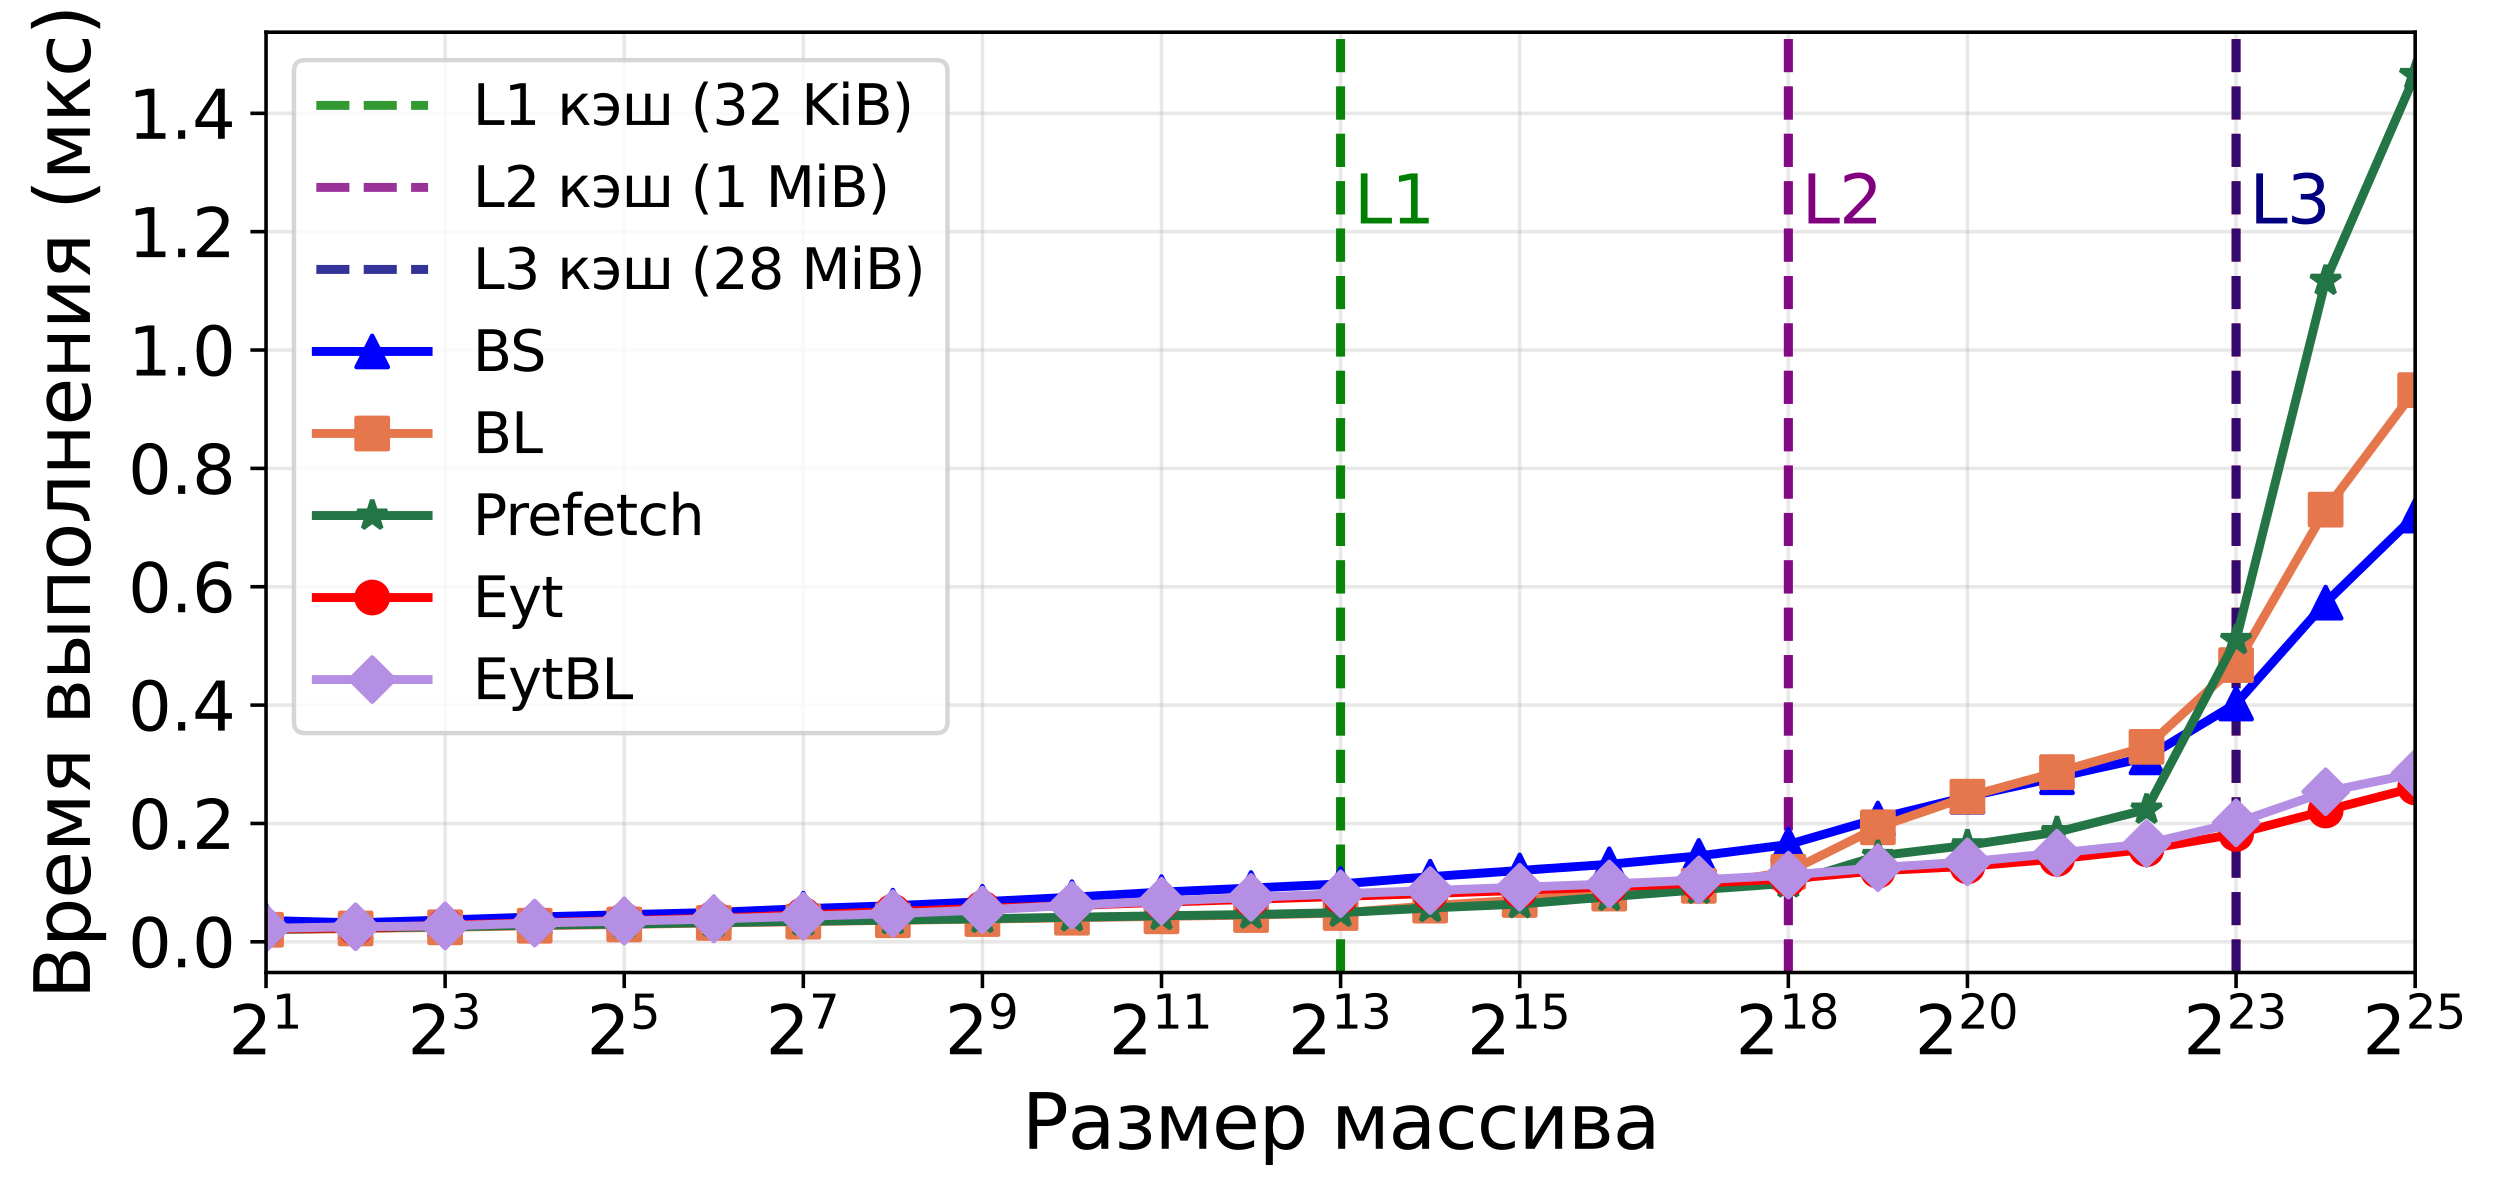<?xml version="1.0" encoding="utf-8" standalone="no"?>
<!DOCTYPE svg PUBLIC "-//W3C//DTD SVG 1.1//EN"
  "http://www.w3.org/Graphics/SVG/1.1/DTD/svg11.dtd">
<svg xmlns:xlink="http://www.w3.org/1999/xlink" width="559.213pt" height="267.706pt" viewBox="0 0 559.213 267.706" xmlns="http://www.w3.org/2000/svg" version="1.1">
 <defs>
  <style type="text/css">*{stroke-linejoin: round; stroke-linecap: butt}</style>
 </defs>
 <g id="figure_1">
  <g id="patch_1">
   <path d="M 0 267.706 
L 559.213 267.706 
L 559.213 0 
L 0 0 
z
" style="fill: #ffffff"/>
  </g>
  <g id="axes_1">
   <g id="patch_2">
    <path d="M 59.508 217.536 
L 540.238 217.536 
L 540.238 7.2 
L 59.508 7.2 
z
" style="fill: #ffffff"/>
   </g>
   <g id="matplotlib.axis_1">
    <g id="xtick_1">
     <g id="line2d_1">
      <path d="M 59.508 217.536 
L 59.508 7.2 
" clip-path="url(#p0c301dfc9b)" style="fill: none; stroke: #b0b0b0; stroke-opacity: 0.3; stroke-width: 0.8; stroke-linecap: square"/>
     </g>
     <g id="line2d_2">
      <defs>
       <path id="m29a2b2d42d" d="M 0 0 
L 0 3.5 
" style="stroke: #000000; stroke-width: 0.8"/>
      </defs>
      <g>
       <use xlink:href="#m29a2b2d42d" x="59.508" y="217.536" style="stroke: #000000; stroke-width: 0.8"/>
      </g>
     </g>
     <g id="text_1">
      <!-- $2^{1}$ -->
      <g transform="translate(51.108 235.934) scale(0.15 -0.15)">
       <defs>
        <path id="DejaVuSans-32" d="M 1228 531 
L 3431 531 
L 3431 0 
L 469 0 
L 469 531 
Q 828 903 1448 1529 
Q 2069 2156 2228 2338 
Q 2531 2678 2651 2914 
Q 2772 3150 2772 3378 
Q 2772 3750 2511 3984 
Q 2250 4219 1831 4219 
Q 1534 4219 1204 4116 
Q 875 4013 500 3803 
L 500 4441 
Q 881 4594 1212 4672 
Q 1544 4750 1819 4750 
Q 2544 4750 2975 4387 
Q 3406 4025 3406 3419 
Q 3406 3131 3298 2873 
Q 3191 2616 2906 2266 
Q 2828 2175 2409 1742 
Q 1991 1309 1228 531 
z
" transform="scale(0.016)"/>
        <path id="DejaVuSans-31" d="M 794 531 
L 1825 531 
L 1825 4091 
L 703 3866 
L 703 4441 
L 1819 4666 
L 2450 4666 
L 2450 531 
L 3481 531 
L 3481 0 
L 794 0 
L 794 531 
z
" transform="scale(0.016)"/>
       </defs>
       <use xlink:href="#DejaVuSans-32" transform="translate(0 0.684)"/>
       <use xlink:href="#DejaVuSans-31" transform="translate(64.58 38.966) scale(0.7)"/>
      </g>
     </g>
    </g>
    <g id="xtick_2">
     <g id="line2d_3">
      <path d="M 99.568 217.536 
L 99.568 7.2 
" clip-path="url(#p0c301dfc9b)" style="fill: none; stroke: #b0b0b0; stroke-opacity: 0.3; stroke-width: 0.8; stroke-linecap: square"/>
     </g>
     <g id="line2d_4">
      <g>
       <use xlink:href="#m29a2b2d42d" x="99.568" y="217.536" style="stroke: #000000; stroke-width: 0.8"/>
      </g>
     </g>
     <g id="text_2">
      <!-- $2^{3}$ -->
      <g transform="translate(91.168 235.934) scale(0.15 -0.15)">
       <defs>
        <path id="DejaVuSans-33" d="M 2597 2516 
Q 3050 2419 3304 2112 
Q 3559 1806 3559 1356 
Q 3559 666 3084 287 
Q 2609 -91 1734 -91 
Q 1441 -91 1130 -33 
Q 819 25 488 141 
L 488 750 
Q 750 597 1062 519 
Q 1375 441 1716 441 
Q 2309 441 2620 675 
Q 2931 909 2931 1356 
Q 2931 1769 2642 2001 
Q 2353 2234 1838 2234 
L 1294 2234 
L 1294 2753 
L 1863 2753 
Q 2328 2753 2575 2939 
Q 2822 3125 2822 3475 
Q 2822 3834 2567 4026 
Q 2313 4219 1838 4219 
Q 1578 4219 1281 4162 
Q 984 4106 628 3988 
L 628 4550 
Q 988 4650 1302 4700 
Q 1616 4750 1894 4750 
Q 2613 4750 3031 4423 
Q 3450 4097 3450 3541 
Q 3450 3153 3228 2886 
Q 3006 2619 2597 2516 
z
" transform="scale(0.016)"/>
       </defs>
       <use xlink:href="#DejaVuSans-32" transform="translate(0 0.766)"/>
       <use xlink:href="#DejaVuSans-33" transform="translate(64.58 39.047) scale(0.7)"/>
      </g>
     </g>
    </g>
    <g id="xtick_3">
     <g id="line2d_5">
      <path d="M 139.629 217.536 
L 139.629 7.2 
" clip-path="url(#p0c301dfc9b)" style="fill: none; stroke: #b0b0b0; stroke-opacity: 0.3; stroke-width: 0.8; stroke-linecap: square"/>
     </g>
     <g id="line2d_6">
      <g>
       <use xlink:href="#m29a2b2d42d" x="139.629" y="217.536" style="stroke: #000000; stroke-width: 0.8"/>
      </g>
     </g>
     <g id="text_3">
      <!-- $2^{5}$ -->
      <g transform="translate(131.229 235.934) scale(0.15 -0.15)">
       <defs>
        <path id="DejaVuSans-35" d="M 691 4666 
L 3169 4666 
L 3169 4134 
L 1269 4134 
L 1269 2991 
Q 1406 3038 1543 3061 
Q 1681 3084 1819 3084 
Q 2600 3084 3056 2656 
Q 3513 2228 3513 1497 
Q 3513 744 3044 326 
Q 2575 -91 1722 -91 
Q 1428 -91 1123 -41 
Q 819 9 494 109 
L 494 744 
Q 775 591 1075 516 
Q 1375 441 1709 441 
Q 2250 441 2565 725 
Q 2881 1009 2881 1497 
Q 2881 1984 2565 2268 
Q 2250 2553 1709 2553 
Q 1456 2553 1204 2497 
Q 953 2441 691 2322 
L 691 4666 
z
" transform="scale(0.016)"/>
       </defs>
       <use xlink:href="#DejaVuSans-32" transform="translate(0 0.684)"/>
       <use xlink:href="#DejaVuSans-35" transform="translate(64.58 38.966) scale(0.7)"/>
      </g>
     </g>
    </g>
    <g id="xtick_4">
     <g id="line2d_7">
      <path d="M 179.69 217.536 
L 179.69 7.2 
" clip-path="url(#p0c301dfc9b)" style="fill: none; stroke: #b0b0b0; stroke-opacity: 0.3; stroke-width: 0.8; stroke-linecap: square"/>
     </g>
     <g id="line2d_8">
      <g>
       <use xlink:href="#m29a2b2d42d" x="179.69" y="217.536" style="stroke: #000000; stroke-width: 0.8"/>
      </g>
     </g>
     <g id="text_4">
      <!-- $2^{7}$ -->
      <g transform="translate(171.29 235.934) scale(0.15 -0.15)">
       <defs>
        <path id="DejaVuSans-37" d="M 525 4666 
L 3525 4666 
L 3525 4397 
L 1831 0 
L 1172 0 
L 2766 4134 
L 525 4134 
L 525 4666 
z
" transform="scale(0.016)"/>
       </defs>
       <use xlink:href="#DejaVuSans-32" transform="translate(0 0.684)"/>
       <use xlink:href="#DejaVuSans-37" transform="translate(64.58 38.966) scale(0.7)"/>
      </g>
     </g>
    </g>
    <g id="xtick_5">
     <g id="line2d_9">
      <path d="M 219.751 217.536 
L 219.751 7.2 
" clip-path="url(#p0c301dfc9b)" style="fill: none; stroke: #b0b0b0; stroke-opacity: 0.3; stroke-width: 0.8; stroke-linecap: square"/>
     </g>
     <g id="line2d_10">
      <g>
       <use xlink:href="#m29a2b2d42d" x="219.751" y="217.536" style="stroke: #000000; stroke-width: 0.8"/>
      </g>
     </g>
     <g id="text_5">
      <!-- $2^{9}$ -->
      <g transform="translate(211.351 235.934) scale(0.15 -0.15)">
       <defs>
        <path id="DejaVuSans-39" d="M 703 97 
L 703 672 
Q 941 559 1184 500 
Q 1428 441 1663 441 
Q 2288 441 2617 861 
Q 2947 1281 2994 2138 
Q 2813 1869 2534 1725 
Q 2256 1581 1919 1581 
Q 1219 1581 811 2004 
Q 403 2428 403 3163 
Q 403 3881 828 4315 
Q 1253 4750 1959 4750 
Q 2769 4750 3195 4129 
Q 3622 3509 3622 2328 
Q 3622 1225 3098 567 
Q 2575 -91 1691 -91 
Q 1453 -91 1209 -44 
Q 966 3 703 97 
z
M 1959 2075 
Q 2384 2075 2632 2365 
Q 2881 2656 2881 3163 
Q 2881 3666 2632 3958 
Q 2384 4250 1959 4250 
Q 1534 4250 1286 3958 
Q 1038 3666 1038 3163 
Q 1038 2656 1286 2365 
Q 1534 2075 1959 2075 
z
" transform="scale(0.016)"/>
       </defs>
       <use xlink:href="#DejaVuSans-32" transform="translate(0 0.766)"/>
       <use xlink:href="#DejaVuSans-39" transform="translate(64.58 39.047) scale(0.7)"/>
      </g>
     </g>
    </g>
    <g id="xtick_6">
     <g id="line2d_11">
      <path d="M 259.812 217.536 
L 259.812 7.2 
" clip-path="url(#p0c301dfc9b)" style="fill: none; stroke: #b0b0b0; stroke-opacity: 0.3; stroke-width: 0.8; stroke-linecap: square"/>
     </g>
     <g id="line2d_12">
      <g>
       <use xlink:href="#m29a2b2d42d" x="259.812" y="217.536" style="stroke: #000000; stroke-width: 0.8"/>
      </g>
     </g>
     <g id="text_6">
      <!-- $2^{11}$ -->
      <g transform="translate(248.037 235.934) scale(0.15 -0.15)">
       <use xlink:href="#DejaVuSans-32" transform="translate(0 0.684)"/>
       <use xlink:href="#DejaVuSans-31" transform="translate(64.58 38.966) scale(0.7)"/>
       <use xlink:href="#DejaVuSans-31" transform="translate(109.116 38.966) scale(0.7)"/>
      </g>
     </g>
    </g>
    <g id="xtick_7">
     <g id="line2d_13">
      <path d="M 299.873 217.536 
L 299.873 7.2 
" clip-path="url(#p0c301dfc9b)" style="fill: none; stroke: #b0b0b0; stroke-opacity: 0.3; stroke-width: 0.8; stroke-linecap: square"/>
     </g>
     <g id="line2d_14">
      <g>
       <use xlink:href="#m29a2b2d42d" x="299.873" y="217.536" style="stroke: #000000; stroke-width: 0.8"/>
      </g>
     </g>
     <g id="text_7">
      <!-- $2^{13}$ -->
      <g transform="translate(288.098 235.934) scale(0.15 -0.15)">
       <use xlink:href="#DejaVuSans-32" transform="translate(0 0.766)"/>
       <use xlink:href="#DejaVuSans-31" transform="translate(64.58 39.047) scale(0.7)"/>
       <use xlink:href="#DejaVuSans-33" transform="translate(109.116 39.047) scale(0.7)"/>
      </g>
     </g>
    </g>
    <g id="xtick_8">
     <g id="line2d_15">
      <path d="M 339.934 217.536 
L 339.934 7.2 
" clip-path="url(#p0c301dfc9b)" style="fill: none; stroke: #b0b0b0; stroke-opacity: 0.3; stroke-width: 0.8; stroke-linecap: square"/>
     </g>
     <g id="line2d_16">
      <g>
       <use xlink:href="#m29a2b2d42d" x="339.934" y="217.536" style="stroke: #000000; stroke-width: 0.8"/>
      </g>
     </g>
     <g id="text_8">
      <!-- $2^{15}$ -->
      <g transform="translate(328.159 235.934) scale(0.15 -0.15)">
       <use xlink:href="#DejaVuSans-32" transform="translate(0 0.684)"/>
       <use xlink:href="#DejaVuSans-31" transform="translate(64.58 38.966) scale(0.7)"/>
       <use xlink:href="#DejaVuSans-35" transform="translate(109.116 38.966) scale(0.7)"/>
      </g>
     </g>
    </g>
    <g id="xtick_9">
     <g id="line2d_17">
      <path d="M 400.025 217.536 
L 400.025 7.2 
" clip-path="url(#p0c301dfc9b)" style="fill: none; stroke: #b0b0b0; stroke-opacity: 0.3; stroke-width: 0.8; stroke-linecap: square"/>
     </g>
     <g id="line2d_18">
      <g>
       <use xlink:href="#m29a2b2d42d" x="400.025" y="217.536" style="stroke: #000000; stroke-width: 0.8"/>
      </g>
     </g>
     <g id="text_9">
      <!-- $2^{18}$ -->
      <g transform="translate(388.25 235.934) scale(0.15 -0.15)">
       <defs>
        <path id="DejaVuSans-38" d="M 2034 2216 
Q 1584 2216 1326 1975 
Q 1069 1734 1069 1313 
Q 1069 891 1326 650 
Q 1584 409 2034 409 
Q 2484 409 2743 651 
Q 3003 894 3003 1313 
Q 3003 1734 2745 1975 
Q 2488 2216 2034 2216 
z
M 1403 2484 
Q 997 2584 770 2862 
Q 544 3141 544 3541 
Q 544 4100 942 4425 
Q 1341 4750 2034 4750 
Q 2731 4750 3128 4425 
Q 3525 4100 3525 3541 
Q 3525 3141 3298 2862 
Q 3072 2584 2669 2484 
Q 3125 2378 3379 2068 
Q 3634 1759 3634 1313 
Q 3634 634 3220 271 
Q 2806 -91 2034 -91 
Q 1263 -91 848 271 
Q 434 634 434 1313 
Q 434 1759 690 2068 
Q 947 2378 1403 2484 
z
M 1172 3481 
Q 1172 3119 1398 2916 
Q 1625 2713 2034 2713 
Q 2441 2713 2670 2916 
Q 2900 3119 2900 3481 
Q 2900 3844 2670 4047 
Q 2441 4250 2034 4250 
Q 1625 4250 1398 4047 
Q 1172 3844 1172 3481 
z
" transform="scale(0.016)"/>
       </defs>
       <use xlink:href="#DejaVuSans-32" transform="translate(0 0.766)"/>
       <use xlink:href="#DejaVuSans-31" transform="translate(64.58 39.047) scale(0.7)"/>
       <use xlink:href="#DejaVuSans-38" transform="translate(109.116 39.047) scale(0.7)"/>
      </g>
     </g>
    </g>
    <g id="xtick_10">
     <g id="line2d_19">
      <path d="M 440.086 217.536 
L 440.086 7.2 
" clip-path="url(#p0c301dfc9b)" style="fill: none; stroke: #b0b0b0; stroke-opacity: 0.3; stroke-width: 0.8; stroke-linecap: square"/>
     </g>
     <g id="line2d_20">
      <g>
       <use xlink:href="#m29a2b2d42d" x="440.086" y="217.536" style="stroke: #000000; stroke-width: 0.8"/>
      </g>
     </g>
     <g id="text_10">
      <!-- $2^{20}$ -->
      <g transform="translate(428.311 235.934) scale(0.15 -0.15)">
       <defs>
        <path id="DejaVuSans-30" d="M 2034 4250 
Q 1547 4250 1301 3770 
Q 1056 3291 1056 2328 
Q 1056 1369 1301 889 
Q 1547 409 2034 409 
Q 2525 409 2770 889 
Q 3016 1369 3016 2328 
Q 3016 3291 2770 3770 
Q 2525 4250 2034 4250 
z
M 2034 4750 
Q 2819 4750 3233 4129 
Q 3647 3509 3647 2328 
Q 3647 1150 3233 529 
Q 2819 -91 2034 -91 
Q 1250 -91 836 529 
Q 422 1150 422 2328 
Q 422 3509 836 4129 
Q 1250 4750 2034 4750 
z
" transform="scale(0.016)"/>
       </defs>
       <use xlink:href="#DejaVuSans-32" transform="translate(0 0.766)"/>
       <use xlink:href="#DejaVuSans-32" transform="translate(64.58 39.047) scale(0.7)"/>
       <use xlink:href="#DejaVuSans-30" transform="translate(109.116 39.047) scale(0.7)"/>
      </g>
     </g>
    </g>
    <g id="xtick_11">
     <g id="line2d_21">
      <path d="M 500.177 217.536 
L 500.177 7.2 
" clip-path="url(#p0c301dfc9b)" style="fill: none; stroke: #b0b0b0; stroke-opacity: 0.3; stroke-width: 0.8; stroke-linecap: square"/>
     </g>
     <g id="line2d_22">
      <g>
       <use xlink:href="#m29a2b2d42d" x="500.177" y="217.536" style="stroke: #000000; stroke-width: 0.8"/>
      </g>
     </g>
     <g id="text_11">
      <!-- $2^{23}$ -->
      <g transform="translate(488.402 235.934) scale(0.15 -0.15)">
       <use xlink:href="#DejaVuSans-32" transform="translate(0 0.766)"/>
       <use xlink:href="#DejaVuSans-32" transform="translate(64.58 39.047) scale(0.7)"/>
       <use xlink:href="#DejaVuSans-33" transform="translate(109.116 39.047) scale(0.7)"/>
      </g>
     </g>
    </g>
    <g id="xtick_12">
     <g id="line2d_23">
      <path d="M 540.238 217.536 
L 540.238 7.2 
" clip-path="url(#p0c301dfc9b)" style="fill: none; stroke: #b0b0b0; stroke-opacity: 0.3; stroke-width: 0.8; stroke-linecap: square"/>
     </g>
     <g id="line2d_24">
      <g>
       <use xlink:href="#m29a2b2d42d" x="540.238" y="217.536" style="stroke: #000000; stroke-width: 0.8"/>
      </g>
     </g>
     <g id="text_12">
      <!-- $2^{25}$ -->
      <g transform="translate(528.463 235.934) scale(0.15 -0.15)">
       <use xlink:href="#DejaVuSans-32" transform="translate(0 0.766)"/>
       <use xlink:href="#DejaVuSans-32" transform="translate(64.58 39.047) scale(0.7)"/>
       <use xlink:href="#DejaVuSans-35" transform="translate(109.116 39.047) scale(0.7)"/>
      </g>
     </g>
    </g>
    <g id="text_13">
     <!-- Размер массива -->
     <g transform="translate(228.568 256.971) scale(0.17 -0.17)">
      <defs>
       <path id="DejaVuSans-420" d="M 1259 4147 
L 1259 2394 
L 2053 2394 
Q 2494 2394 2734 2622 
Q 2975 2850 2975 3272 
Q 2975 3691 2734 3919 
Q 2494 4147 2053 4147 
L 1259 4147 
z
M 628 4666 
L 2053 4666 
Q 2838 4666 3239 4311 
Q 3641 3956 3641 3272 
Q 3641 2581 3239 2228 
Q 2838 1875 2053 1875 
L 1259 1875 
L 1259 0 
L 628 0 
L 628 4666 
z
" transform="scale(0.016)"/>
       <path id="DejaVuSans-430" d="M 2194 1759 
Q 1497 1759 1228 1600 
Q 959 1441 959 1056 
Q 959 750 1161 570 
Q 1363 391 1709 391 
Q 2188 391 2477 730 
Q 2766 1069 2766 1631 
L 2766 1759 
L 2194 1759 
z
M 3341 1997 
L 3341 0 
L 2766 0 
L 2766 531 
Q 2569 213 2275 61 
Q 1981 -91 1556 -91 
Q 1019 -91 701 211 
Q 384 513 384 1019 
Q 384 1609 779 1909 
Q 1175 2209 1959 2209 
L 2766 2209 
L 2766 2266 
Q 2766 2663 2505 2880 
Q 2244 3097 1772 3097 
Q 1472 3097 1187 3025 
Q 903 2953 641 2809 
L 641 3341 
Q 956 3463 1253 3523 
Q 1550 3584 1831 3584 
Q 2591 3584 2966 3190 
Q 3341 2797 3341 1997 
z
" transform="scale(0.016)"/>
       <path id="DejaVuSans-437" d="M 2206 1888 
Q 2594 1813 2809 1584 
Q 3025 1356 3025 1019 
Q 3025 478 2622 193 
Q 2219 -91 1475 -91 
Q 1225 -91 961 -47 
Q 697 -3 416 84 
L 416 619 
Q 638 503 903 445 
Q 1169 388 1459 388 
Q 1931 388 2195 563 
Q 2459 738 2459 1019 
Q 2459 1294 2225 1461 
Q 1991 1628 1563 1628 
L 1100 1628 
L 1100 2103 
L 1584 2103 
Q 1947 2103 2158 2242 
Q 2369 2381 2369 2600 
Q 2369 2800 2151 2944 
Q 1934 3088 1563 3088 
Q 1341 3088 1089 3047 
Q 838 3006 534 2916 
L 534 3438 
Q 841 3513 1106 3550 
Q 1372 3588 1609 3588 
Q 2222 3588 2576 3342 
Q 2931 3097 2931 2656 
Q 2931 2366 2743 2164 
Q 2556 1963 2206 1888 
z
" transform="scale(0.016)"/>
       <path id="DejaVuSans-43c" d="M 581 3500 
L 1422 3500 
L 2416 1156 
L 3413 3500 
L 4247 3500 
L 4247 0 
L 3669 0 
L 3669 2950 
L 2703 672 
L 2128 672 
L 1159 2950 
L 1159 0 
L 581 0 
L 581 3500 
z
" transform="scale(0.016)"/>
       <path id="DejaVuSans-435" d="M 3597 1894 
L 3597 1613 
L 953 1613 
Q 991 1019 1311 708 
Q 1631 397 2203 397 
Q 2534 397 2845 478 
Q 3156 559 3463 722 
L 3463 178 
Q 3153 47 2828 -22 
Q 2503 -91 2169 -91 
Q 1331 -91 842 396 
Q 353 884 353 1716 
Q 353 2575 817 3079 
Q 1281 3584 2069 3584 
Q 2775 3584 3186 3129 
Q 3597 2675 3597 1894 
z
M 3022 2063 
Q 3016 2534 2758 2815 
Q 2500 3097 2075 3097 
Q 1594 3097 1305 2825 
Q 1016 2553 972 2059 
L 3022 2063 
z
" transform="scale(0.016)"/>
       <path id="DejaVuSans-440" d="M 1159 525 
L 1159 -1331 
L 581 -1331 
L 581 3500 
L 1159 3500 
L 1159 2969 
Q 1341 3281 1617 3432 
Q 1894 3584 2278 3584 
Q 2916 3584 3314 3078 
Q 3713 2572 3713 1747 
Q 3713 922 3314 415 
Q 2916 -91 2278 -91 
Q 1894 -91 1617 61 
Q 1341 213 1159 525 
z
M 3116 1747 
Q 3116 2381 2855 2742 
Q 2594 3103 2138 3103 
Q 1681 3103 1420 2742 
Q 1159 2381 1159 1747 
Q 1159 1113 1420 752 
Q 1681 391 2138 391 
Q 2594 391 2855 752 
Q 3116 1113 3116 1747 
z
" transform="scale(0.016)"/>
       <path id="DejaVuSans-20" transform="scale(0.016)"/>
       <path id="DejaVuSans-441" d="M 3122 3366 
L 3122 2828 
Q 2878 2963 2633 3030 
Q 2388 3097 2138 3097 
Q 1578 3097 1268 2742 
Q 959 2388 959 1747 
Q 959 1106 1268 751 
Q 1578 397 2138 397 
Q 2388 397 2633 464 
Q 2878 531 3122 666 
L 3122 134 
Q 2881 22 2623 -34 
Q 2366 -91 2075 -91 
Q 1284 -91 818 406 
Q 353 903 353 1747 
Q 353 2603 823 3093 
Q 1294 3584 2113 3584 
Q 2378 3584 2631 3529 
Q 2884 3475 3122 3366 
z
" transform="scale(0.016)"/>
       <path id="DejaVuSans-438" d="M 3578 3500 
L 3578 0 
L 3006 0 
L 3006 2809 
L 1319 0 
L 581 0 
L 581 3500 
L 1153 3500 
L 1153 697 
L 2838 3500 
L 3578 3500 
z
" transform="scale(0.016)"/>
       <path id="DejaVuSans-432" d="M 1156 1613 
L 1156 459 
L 1975 459 
Q 2369 459 2575 607 
Q 2781 756 2781 1038 
Q 2781 1319 2575 1466 
Q 2369 1613 1975 1613 
L 1156 1613 
z
M 1156 3041 
L 1156 2072 
L 1913 2072 
Q 2238 2072 2444 2201 
Q 2650 2331 2650 2563 
Q 2650 2794 2444 2917 
Q 2238 3041 1913 3041 
L 1156 3041 
z
M 581 3500 
L 1950 3500 
Q 2566 3500 2897 3275 
Q 3228 3050 3228 2634 
Q 3228 2313 3059 2123 
Q 2891 1934 2559 1888 
Q 2956 1813 3175 1575 
Q 3394 1338 3394 981 
Q 3394 513 3033 256 
Q 2672 0 2003 0 
L 581 0 
L 581 3500 
z
" transform="scale(0.016)"/>
      </defs>
      <use xlink:href="#DejaVuSans-420"/>
      <use xlink:href="#DejaVuSans-430" transform="translate(60.303 0)"/>
      <use xlink:href="#DejaVuSans-437" transform="translate(121.582 0)"/>
      <use xlink:href="#DejaVuSans-43c" transform="translate(174.756 0)"/>
      <use xlink:href="#DejaVuSans-435" transform="translate(250.195 0)"/>
      <use xlink:href="#DejaVuSans-440" transform="translate(311.719 0)"/>
      <use xlink:href="#DejaVuSans-20" transform="translate(375.195 0)"/>
      <use xlink:href="#DejaVuSans-43c" transform="translate(406.982 0)"/>
      <use xlink:href="#DejaVuSans-430" transform="translate(482.422 0)"/>
      <use xlink:href="#DejaVuSans-441" transform="translate(543.701 0)"/>
      <use xlink:href="#DejaVuSans-441" transform="translate(598.682 0)"/>
      <use xlink:href="#DejaVuSans-438" transform="translate(653.662 0)"/>
      <use xlink:href="#DejaVuSans-432" transform="translate(718.652 0)"/>
      <use xlink:href="#DejaVuSans-430" transform="translate(777.588 0)"/>
     </g>
    </g>
   </g>
   <g id="matplotlib.axis_2">
    <g id="ytick_1">
     <g id="line2d_25">
      <path d="M 59.508 210.667 
L 540.238 210.667 
" clip-path="url(#p0c301dfc9b)" style="fill: none; stroke: #b0b0b0; stroke-opacity: 0.3; stroke-width: 0.8; stroke-linecap: square"/>
     </g>
     <g id="line2d_26">
      <defs>
       <path id="m8753ac288f" d="M 0 0 
L -3.5 0 
" style="stroke: #000000; stroke-width: 0.8"/>
      </defs>
      <g>
       <use xlink:href="#m8753ac288f" x="59.508" y="210.667" style="stroke: #000000; stroke-width: 0.8"/>
      </g>
     </g>
     <g id="text_14">
      <!-- 0.0 -->
      <g transform="translate(28.653 216.366) scale(0.15 -0.15)">
       <defs>
        <path id="DejaVuSans-2e" d="M 684 794 
L 1344 794 
L 1344 0 
L 684 0 
L 684 794 
z
" transform="scale(0.016)"/>
       </defs>
       <use xlink:href="#DejaVuSans-30"/>
       <use xlink:href="#DejaVuSans-2e" transform="translate(63.623 0)"/>
       <use xlink:href="#DejaVuSans-30" transform="translate(95.41 0)"/>
      </g>
     </g>
    </g>
    <g id="ytick_2">
     <g id="line2d_27">
      <path d="M 59.508 184.194 
L 540.238 184.194 
" clip-path="url(#p0c301dfc9b)" style="fill: none; stroke: #b0b0b0; stroke-opacity: 0.3; stroke-width: 0.8; stroke-linecap: square"/>
     </g>
     <g id="line2d_28">
      <g>
       <use xlink:href="#m8753ac288f" x="59.508" y="184.194" style="stroke: #000000; stroke-width: 0.8"/>
      </g>
     </g>
     <g id="text_15">
      <!-- 0.2 -->
      <g transform="translate(28.653 189.892) scale(0.15 -0.15)">
       <use xlink:href="#DejaVuSans-30"/>
       <use xlink:href="#DejaVuSans-2e" transform="translate(63.623 0)"/>
       <use xlink:href="#DejaVuSans-32" transform="translate(95.41 0)"/>
      </g>
     </g>
    </g>
    <g id="ytick_3">
     <g id="line2d_29">
      <path d="M 59.508 157.72 
L 540.238 157.72 
" clip-path="url(#p0c301dfc9b)" style="fill: none; stroke: #b0b0b0; stroke-opacity: 0.3; stroke-width: 0.8; stroke-linecap: square"/>
     </g>
     <g id="line2d_30">
      <g>
       <use xlink:href="#m8753ac288f" x="59.508" y="157.72" style="stroke: #000000; stroke-width: 0.8"/>
      </g>
     </g>
     <g id="text_16">
      <!-- 0.4 -->
      <g transform="translate(28.653 163.419) scale(0.15 -0.15)">
       <defs>
        <path id="DejaVuSans-34" d="M 2419 4116 
L 825 1625 
L 2419 1625 
L 2419 4116 
z
M 2253 4666 
L 3047 4666 
L 3047 1625 
L 3713 1625 
L 3713 1100 
L 3047 1100 
L 3047 0 
L 2419 0 
L 2419 1100 
L 313 1100 
L 313 1709 
L 2253 4666 
z
" transform="scale(0.016)"/>
       </defs>
       <use xlink:href="#DejaVuSans-30"/>
       <use xlink:href="#DejaVuSans-2e" transform="translate(63.623 0)"/>
       <use xlink:href="#DejaVuSans-34" transform="translate(95.41 0)"/>
      </g>
     </g>
    </g>
    <g id="ytick_4">
     <g id="line2d_31">
      <path d="M 59.508 131.246 
L 540.238 131.246 
" clip-path="url(#p0c301dfc9b)" style="fill: none; stroke: #b0b0b0; stroke-opacity: 0.3; stroke-width: 0.8; stroke-linecap: square"/>
     </g>
     <g id="line2d_32">
      <g>
       <use xlink:href="#m8753ac288f" x="59.508" y="131.246" style="stroke: #000000; stroke-width: 0.8"/>
      </g>
     </g>
     <g id="text_17">
      <!-- 0.6 -->
      <g transform="translate(28.653 136.945) scale(0.15 -0.15)">
       <defs>
        <path id="DejaVuSans-36" d="M 2113 2584 
Q 1688 2584 1439 2293 
Q 1191 2003 1191 1497 
Q 1191 994 1439 701 
Q 1688 409 2113 409 
Q 2538 409 2786 701 
Q 3034 994 3034 1497 
Q 3034 2003 2786 2293 
Q 2538 2584 2113 2584 
z
M 3366 4563 
L 3366 3988 
Q 3128 4100 2886 4159 
Q 2644 4219 2406 4219 
Q 1781 4219 1451 3797 
Q 1122 3375 1075 2522 
Q 1259 2794 1537 2939 
Q 1816 3084 2150 3084 
Q 2853 3084 3261 2657 
Q 3669 2231 3669 1497 
Q 3669 778 3244 343 
Q 2819 -91 2113 -91 
Q 1303 -91 875 529 
Q 447 1150 447 2328 
Q 447 3434 972 4092 
Q 1497 4750 2381 4750 
Q 2619 4750 2861 4703 
Q 3103 4656 3366 4563 
z
" transform="scale(0.016)"/>
       </defs>
       <use xlink:href="#DejaVuSans-30"/>
       <use xlink:href="#DejaVuSans-2e" transform="translate(63.623 0)"/>
       <use xlink:href="#DejaVuSans-36" transform="translate(95.41 0)"/>
      </g>
     </g>
    </g>
    <g id="ytick_5">
     <g id="line2d_33">
      <path d="M 59.508 104.773 
L 540.238 104.773 
" clip-path="url(#p0c301dfc9b)" style="fill: none; stroke: #b0b0b0; stroke-opacity: 0.3; stroke-width: 0.8; stroke-linecap: square"/>
     </g>
     <g id="line2d_34">
      <g>
       <use xlink:href="#m8753ac288f" x="59.508" y="104.773" style="stroke: #000000; stroke-width: 0.8"/>
      </g>
     </g>
     <g id="text_18">
      <!-- 0.8 -->
      <g transform="translate(28.653 110.472) scale(0.15 -0.15)">
       <use xlink:href="#DejaVuSans-30"/>
       <use xlink:href="#DejaVuSans-2e" transform="translate(63.623 0)"/>
       <use xlink:href="#DejaVuSans-38" transform="translate(95.41 0)"/>
      </g>
     </g>
    </g>
    <g id="ytick_6">
     <g id="line2d_35">
      <path d="M 59.508 78.299 
L 540.238 78.299 
" clip-path="url(#p0c301dfc9b)" style="fill: none; stroke: #b0b0b0; stroke-opacity: 0.3; stroke-width: 0.8; stroke-linecap: square"/>
     </g>
     <g id="line2d_36">
      <g>
       <use xlink:href="#m8753ac288f" x="59.508" y="78.299" style="stroke: #000000; stroke-width: 0.8"/>
      </g>
     </g>
     <g id="text_19">
      <!-- 1.0 -->
      <g transform="translate(28.653 83.998) scale(0.15 -0.15)">
       <use xlink:href="#DejaVuSans-31"/>
       <use xlink:href="#DejaVuSans-2e" transform="translate(63.623 0)"/>
       <use xlink:href="#DejaVuSans-30" transform="translate(95.41 0)"/>
      </g>
     </g>
    </g>
    <g id="ytick_7">
     <g id="line2d_37">
      <path d="M 59.508 51.825 
L 540.238 51.825 
" clip-path="url(#p0c301dfc9b)" style="fill: none; stroke: #b0b0b0; stroke-opacity: 0.3; stroke-width: 0.8; stroke-linecap: square"/>
     </g>
     <g id="line2d_38">
      <g>
       <use xlink:href="#m8753ac288f" x="59.508" y="51.825" style="stroke: #000000; stroke-width: 0.8"/>
      </g>
     </g>
     <g id="text_20">
      <!-- 1.2 -->
      <g transform="translate(28.653 57.524) scale(0.15 -0.15)">
       <use xlink:href="#DejaVuSans-31"/>
       <use xlink:href="#DejaVuSans-2e" transform="translate(63.623 0)"/>
       <use xlink:href="#DejaVuSans-32" transform="translate(95.41 0)"/>
      </g>
     </g>
    </g>
    <g id="ytick_8">
     <g id="line2d_39">
      <path d="M 59.508 25.352 
L 540.238 25.352 
" clip-path="url(#p0c301dfc9b)" style="fill: none; stroke: #b0b0b0; stroke-opacity: 0.3; stroke-width: 0.8; stroke-linecap: square"/>
     </g>
     <g id="line2d_40">
      <g>
       <use xlink:href="#m8753ac288f" x="59.508" y="25.352" style="stroke: #000000; stroke-width: 0.8"/>
      </g>
     </g>
     <g id="text_21">
      <!-- 1.4 -->
      <g transform="translate(28.653 31.051) scale(0.15 -0.15)">
       <use xlink:href="#DejaVuSans-31"/>
       <use xlink:href="#DejaVuSans-2e" transform="translate(63.623 0)"/>
       <use xlink:href="#DejaVuSans-34" transform="translate(95.41 0)"/>
      </g>
     </g>
    </g>
    <g id="text_22">
     <!-- Время выполнения (мкс) -->
     <g transform="translate(20.117 223.5) rotate(-90) scale(0.17 -0.17)">
      <defs>
       <path id="DejaVuSans-412" d="M 1259 2228 
L 1259 519 
L 2272 519 
Q 2781 519 3026 730 
Q 3272 941 3272 1375 
Q 3272 1813 3026 2020 
Q 2781 2228 2272 2228 
L 1259 2228 
z
M 1259 4147 
L 1259 2741 
L 2194 2741 
Q 2656 2741 2882 2914 
Q 3109 3088 3109 3444 
Q 3109 3797 2882 3972 
Q 2656 4147 2194 4147 
L 1259 4147 
z
M 628 4666 
L 2241 4666 
Q 2963 4666 3353 4366 
Q 3744 4066 3744 3513 
Q 3744 3084 3544 2831 
Q 3344 2578 2956 2516 
Q 3422 2416 3680 2098 
Q 3938 1781 3938 1306 
Q 3938 681 3513 340 
Q 3088 0 2303 0 
L 628 0 
L 628 4666 
z
" transform="scale(0.016)"/>
       <path id="DejaVuSans-44f" d="M 1181 2491 
Q 1181 2231 1381 2084 
Q 1581 1938 1953 1938 
L 2728 1938 
L 2728 3041 
L 1953 3041 
Q 1581 3041 1381 2897 
Q 1181 2753 1181 2491 
z
M 363 0 
L 1431 1534 
Q 1069 1616 828 1830 
Q 588 2044 588 2491 
Q 588 2997 923 3248 
Q 1259 3500 1938 3500 
L 3306 3500 
L 3306 0 
L 2728 0 
L 2728 1478 
L 2013 1478 
L 981 0 
L 363 0 
z
" transform="scale(0.016)"/>
       <path id="DejaVuSans-44b" d="M 3907 3500 
L 4482 3500 
L 4482 0 
L 3907 0 
L 3907 3500 
z
M 4195 3584 
L 4195 3584 
z
M 2781 1038 
Q 2781 1319 2576 1466 
Q 2372 1613 1978 1613 
L 1159 1613 
L 1159 459 
L 1978 459 
Q 2372 459 2576 607 
Q 2781 756 2781 1038 
z
M 581 3500 
L 1159 3500 
L 1159 2072 
L 2003 2072 
Q 2672 2072 3033 1817 
Q 3394 1563 3394 1038 
Q 3394 513 3033 256 
Q 2672 0 2003 0 
L 581 0 
L 581 3500 
z
" transform="scale(0.016)"/>
       <path id="DejaVuSans-43f" d="M 3603 3500 
L 3603 0 
L 3025 0 
L 3025 3041 
L 1159 3041 
L 1159 0 
L 581 0 
L 581 3500 
L 3603 3500 
z
" transform="scale(0.016)"/>
       <path id="DejaVuSans-43e" d="M 1959 3097 
Q 1497 3097 1228 2736 
Q 959 2375 959 1747 
Q 959 1119 1226 758 
Q 1494 397 1959 397 
Q 2419 397 2687 759 
Q 2956 1122 2956 1747 
Q 2956 2369 2687 2733 
Q 2419 3097 1959 3097 
z
M 1959 3584 
Q 2709 3584 3137 3096 
Q 3566 2609 3566 1747 
Q 3566 888 3137 398 
Q 2709 -91 1959 -91 
Q 1206 -91 779 398 
Q 353 888 353 1747 
Q 353 2609 779 3096 
Q 1206 3584 1959 3584 
z
" transform="scale(0.016)"/>
       <path id="DejaVuSans-43b" d="M 238 0 
L 238 478 
Q 806 566 981 959 
Q 1194 1513 1194 2928 
L 1194 3500 
L 3559 3500 
L 3559 0 
L 2984 0 
L 2984 3041 
L 1769 3041 
L 1769 2694 
Q 1769 1344 1494 738 
Q 1200 91 238 0 
z
" transform="scale(0.016)"/>
       <path id="DejaVuSans-43d" d="M 581 3500 
L 1159 3500 
L 1159 2072 
L 3025 2072 
L 3025 3500 
L 3603 3500 
L 3603 0 
L 3025 0 
L 3025 1613 
L 1159 1613 
L 1159 0 
L 581 0 
L 581 3500 
z
" transform="scale(0.016)"/>
       <path id="DejaVuSans-28" d="M 1984 4856 
Q 1566 4138 1362 3434 
Q 1159 2731 1159 2009 
Q 1159 1288 1364 580 
Q 1569 -128 1984 -844 
L 1484 -844 
Q 1016 -109 783 600 
Q 550 1309 550 2009 
Q 550 2706 781 3412 
Q 1013 4119 1484 4856 
L 1984 4856 
z
" transform="scale(0.016)"/>
       <path id="DejaVuSans-43a" d="M 581 3500 
L 1153 3500 
L 1153 1856 
L 2775 3500 
L 3481 3500 
L 2144 2147 
L 3653 0 
L 3009 0 
L 1769 1766 
L 1153 1141 
L 1153 0 
L 581 0 
L 581 3500 
z
" transform="scale(0.016)"/>
       <path id="DejaVuSans-29" d="M 513 4856 
L 1013 4856 
Q 1481 4119 1714 3412 
Q 1947 2706 1947 2009 
Q 1947 1309 1714 600 
Q 1481 -109 1013 -844 
L 513 -844 
Q 928 -128 1133 580 
Q 1338 1288 1338 2009 
Q 1338 2731 1133 3434 
Q 928 4138 513 4856 
z
" transform="scale(0.016)"/>
      </defs>
      <use xlink:href="#DejaVuSans-412"/>
      <use xlink:href="#DejaVuSans-440" transform="translate(68.604 0)"/>
      <use xlink:href="#DejaVuSans-435" transform="translate(132.08 0)"/>
      <use xlink:href="#DejaVuSans-43c" transform="translate(193.604 0)"/>
      <use xlink:href="#DejaVuSans-44f" transform="translate(269.043 0)"/>
      <use xlink:href="#DejaVuSans-20" transform="translate(329.199 0)"/>
      <use xlink:href="#DejaVuSans-432" transform="translate(360.986 0)"/>
      <use xlink:href="#DejaVuSans-44b" transform="translate(419.922 0)"/>
      <use xlink:href="#DejaVuSans-43f" transform="translate(498.877 0)"/>
      <use xlink:href="#DejaVuSans-43e" transform="translate(564.258 0)"/>
      <use xlink:href="#DejaVuSans-43b" transform="translate(625.439 0)"/>
      <use xlink:href="#DejaVuSans-43d" transform="translate(689.355 0)"/>
      <use xlink:href="#DejaVuSans-435" transform="translate(754.736 0)"/>
      <use xlink:href="#DejaVuSans-43d" transform="translate(816.26 0)"/>
      <use xlink:href="#DejaVuSans-438" transform="translate(881.641 0)"/>
      <use xlink:href="#DejaVuSans-44f" transform="translate(946.631 0)"/>
      <use xlink:href="#DejaVuSans-20" transform="translate(1006.787 0)"/>
      <use xlink:href="#DejaVuSans-28" transform="translate(1038.574 0)"/>
      <use xlink:href="#DejaVuSans-43c" transform="translate(1077.588 0)"/>
      <use xlink:href="#DejaVuSans-43a" transform="translate(1153.027 0)"/>
      <use xlink:href="#DejaVuSans-441" transform="translate(1213.428 0)"/>
      <use xlink:href="#DejaVuSans-29" transform="translate(1268.408 0)"/>
     </g>
    </g>
   </g>
   <g id="line2d_41">
    <path d="M 299.873 217.536 
L 299.873 7.2 
" clip-path="url(#p0c301dfc9b)" style="fill: none; stroke-dasharray: 7.4,3.2; stroke-dashoffset: 0; stroke: #008000; stroke-opacity: 0.8; stroke-width: 2"/>
   </g>
   <g id="line2d_42">
    <path d="M 400.025 217.536 
L 400.025 7.2 
" clip-path="url(#p0c301dfc9b)" style="fill: none; stroke-dasharray: 7.4,3.2; stroke-dashoffset: 0; stroke: #800080; stroke-opacity: 0.8; stroke-width: 2"/>
   </g>
   <g id="line2d_43">
    <path d="M 500.177 217.536 
L 500.177 7.2 
" clip-path="url(#p0c301dfc9b)" style="fill: none; stroke-dasharray: 7.4,3.2; stroke-dashoffset: 0; stroke: #ff0000; stroke-opacity: 0.8; stroke-width: 2"/>
   </g>
   <g id="line2d_44">
    <path d="M 299.873 217.536 
L 299.873 7.2 
" clip-path="url(#p0c301dfc9b)" style="fill: none; stroke-dasharray: 7.4,3.2; stroke-dashoffset: 0; stroke: #008000; stroke-opacity: 0.8; stroke-width: 2"/>
   </g>
   <g id="line2d_45">
    <path d="M 400.025 217.536 
L 400.025 7.2 
" clip-path="url(#p0c301dfc9b)" style="fill: none; stroke-dasharray: 7.4,3.2; stroke-dashoffset: 0; stroke: #800080; stroke-opacity: 0.8; stroke-width: 2"/>
   </g>
   <g id="line2d_46">
    <path d="M 500.177 217.536 
L 500.177 7.2 
" clip-path="url(#p0c301dfc9b)" style="fill: none; stroke-dasharray: 7.4,3.2; stroke-dashoffset: 0; stroke: #000080; stroke-opacity: 0.8; stroke-width: 2"/>
   </g>
   <g id="line2d_47">
    <path d="M 59.508 205.9 
L 79.538 206.432 
L 99.568 205.8 
L 119.599 205.116 
L 139.629 204.597 
L 159.66 204.107 
L 179.69 203.256 
L 199.721 202.589 
L 219.751 201.71 
L 239.781 200.687 
L 259.812 199.553 
L 279.842 198.633 
L 299.873 197.721 
L 319.903 196.101 
L 339.934 194.709 
L 359.964 193.328 
L 379.995 191.452 
L 400.025 188.908 
L 420.055 183.087 
L 440.086 178.218 
L 460.116 173.857 
L 480.147 169.423 
L 500.177 157.368 
L 520.208 134.801 
L 540.238 115.33 
" clip-path="url(#p0c301dfc9b)" style="fill: none; stroke: #0000ff; stroke-width: 2; stroke-linecap: square"/>
    <defs>
     <path id="m4822def541" d="M 0 -3.5 
L -3.5 3.5 
L 3.5 3.5 
z
" style="stroke: #0000ff; stroke-linejoin: miter"/>
    </defs>
    <g clip-path="url(#p0c301dfc9b)">
     <use xlink:href="#m4822def541" x="59.508" y="205.9" style="fill: #0000ff; stroke: #0000ff; stroke-linejoin: miter"/>
     <use xlink:href="#m4822def541" x="79.538" y="206.432" style="fill: #0000ff; stroke: #0000ff; stroke-linejoin: miter"/>
     <use xlink:href="#m4822def541" x="99.568" y="205.8" style="fill: #0000ff; stroke: #0000ff; stroke-linejoin: miter"/>
     <use xlink:href="#m4822def541" x="119.599" y="205.116" style="fill: #0000ff; stroke: #0000ff; stroke-linejoin: miter"/>
     <use xlink:href="#m4822def541" x="139.629" y="204.597" style="fill: #0000ff; stroke: #0000ff; stroke-linejoin: miter"/>
     <use xlink:href="#m4822def541" x="159.66" y="204.107" style="fill: #0000ff; stroke: #0000ff; stroke-linejoin: miter"/>
     <use xlink:href="#m4822def541" x="179.69" y="203.256" style="fill: #0000ff; stroke: #0000ff; stroke-linejoin: miter"/>
     <use xlink:href="#m4822def541" x="199.721" y="202.589" style="fill: #0000ff; stroke: #0000ff; stroke-linejoin: miter"/>
     <use xlink:href="#m4822def541" x="219.751" y="201.71" style="fill: #0000ff; stroke: #0000ff; stroke-linejoin: miter"/>
     <use xlink:href="#m4822def541" x="239.781" y="200.687" style="fill: #0000ff; stroke: #0000ff; stroke-linejoin: miter"/>
     <use xlink:href="#m4822def541" x="259.812" y="199.553" style="fill: #0000ff; stroke: #0000ff; stroke-linejoin: miter"/>
     <use xlink:href="#m4822def541" x="279.842" y="198.633" style="fill: #0000ff; stroke: #0000ff; stroke-linejoin: miter"/>
     <use xlink:href="#m4822def541" x="299.873" y="197.721" style="fill: #0000ff; stroke: #0000ff; stroke-linejoin: miter"/>
     <use xlink:href="#m4822def541" x="319.903" y="196.101" style="fill: #0000ff; stroke: #0000ff; stroke-linejoin: miter"/>
     <use xlink:href="#m4822def541" x="339.934" y="194.709" style="fill: #0000ff; stroke: #0000ff; stroke-linejoin: miter"/>
     <use xlink:href="#m4822def541" x="359.964" y="193.328" style="fill: #0000ff; stroke: #0000ff; stroke-linejoin: miter"/>
     <use xlink:href="#m4822def541" x="379.995" y="191.452" style="fill: #0000ff; stroke: #0000ff; stroke-linejoin: miter"/>
     <use xlink:href="#m4822def541" x="400.025" y="188.908" style="fill: #0000ff; stroke: #0000ff; stroke-linejoin: miter"/>
     <use xlink:href="#m4822def541" x="420.055" y="183.087" style="fill: #0000ff; stroke: #0000ff; stroke-linejoin: miter"/>
     <use xlink:href="#m4822def541" x="440.086" y="178.218" style="fill: #0000ff; stroke: #0000ff; stroke-linejoin: miter"/>
     <use xlink:href="#m4822def541" x="460.116" y="173.857" style="fill: #0000ff; stroke: #0000ff; stroke-linejoin: miter"/>
     <use xlink:href="#m4822def541" x="480.147" y="169.423" style="fill: #0000ff; stroke: #0000ff; stroke-linejoin: miter"/>
     <use xlink:href="#m4822def541" x="500.177" y="157.368" style="fill: #0000ff; stroke: #0000ff; stroke-linejoin: miter"/>
     <use xlink:href="#m4822def541" x="520.208" y="134.801" style="fill: #0000ff; stroke: #0000ff; stroke-linejoin: miter"/>
     <use xlink:href="#m4822def541" x="540.238" y="115.33" style="fill: #0000ff; stroke: #0000ff; stroke-linejoin: miter"/>
    </g>
   </g>
   <g id="line2d_48">
    <path d="M 59.508 207.975 
L 79.538 207.686 
L 99.568 207.42 
L 119.599 207.071 
L 139.629 206.781 
L 159.66 206.446 
L 179.69 206.157 
L 199.721 205.849 
L 219.751 205.582 
L 239.781 205.284 
L 259.812 204.969 
L 279.842 204.689 
L 299.873 204.237 
L 319.903 202.578 
L 339.934 201.318 
L 359.964 199.887 
L 379.995 198.149 
L 400.025 195.009 
L 420.055 185.053 
L 440.086 178.203 
L 460.116 172.704 
L 480.147 167.06 
L 500.177 148.762 
L 520.208 113.995 
L 540.238 87.264 
" clip-path="url(#p0c301dfc9b)" style="fill: none; stroke: #e6774c; stroke-width: 2; stroke-linecap: square"/>
    <defs>
     <path id="m89890d8dd2" d="M -3.5 3.5 
L 3.5 3.5 
L 3.5 -3.5 
L -3.5 -3.5 
z
" style="stroke: #e6774c; stroke-linejoin: miter"/>
    </defs>
    <g clip-path="url(#p0c301dfc9b)">
     <use xlink:href="#m89890d8dd2" x="59.508" y="207.975" style="fill: #e6774c; stroke: #e6774c; stroke-linejoin: miter"/>
     <use xlink:href="#m89890d8dd2" x="79.538" y="207.686" style="fill: #e6774c; stroke: #e6774c; stroke-linejoin: miter"/>
     <use xlink:href="#m89890d8dd2" x="99.568" y="207.42" style="fill: #e6774c; stroke: #e6774c; stroke-linejoin: miter"/>
     <use xlink:href="#m89890d8dd2" x="119.599" y="207.071" style="fill: #e6774c; stroke: #e6774c; stroke-linejoin: miter"/>
     <use xlink:href="#m89890d8dd2" x="139.629" y="206.781" style="fill: #e6774c; stroke: #e6774c; stroke-linejoin: miter"/>
     <use xlink:href="#m89890d8dd2" x="159.66" y="206.446" style="fill: #e6774c; stroke: #e6774c; stroke-linejoin: miter"/>
     <use xlink:href="#m89890d8dd2" x="179.69" y="206.157" style="fill: #e6774c; stroke: #e6774c; stroke-linejoin: miter"/>
     <use xlink:href="#m89890d8dd2" x="199.721" y="205.849" style="fill: #e6774c; stroke: #e6774c; stroke-linejoin: miter"/>
     <use xlink:href="#m89890d8dd2" x="219.751" y="205.582" style="fill: #e6774c; stroke: #e6774c; stroke-linejoin: miter"/>
     <use xlink:href="#m89890d8dd2" x="239.781" y="205.284" style="fill: #e6774c; stroke: #e6774c; stroke-linejoin: miter"/>
     <use xlink:href="#m89890d8dd2" x="259.812" y="204.969" style="fill: #e6774c; stroke: #e6774c; stroke-linejoin: miter"/>
     <use xlink:href="#m89890d8dd2" x="279.842" y="204.689" style="fill: #e6774c; stroke: #e6774c; stroke-linejoin: miter"/>
     <use xlink:href="#m89890d8dd2" x="299.873" y="204.237" style="fill: #e6774c; stroke: #e6774c; stroke-linejoin: miter"/>
     <use xlink:href="#m89890d8dd2" x="319.903" y="202.578" style="fill: #e6774c; stroke: #e6774c; stroke-linejoin: miter"/>
     <use xlink:href="#m89890d8dd2" x="339.934" y="201.318" style="fill: #e6774c; stroke: #e6774c; stroke-linejoin: miter"/>
     <use xlink:href="#m89890d8dd2" x="359.964" y="199.887" style="fill: #e6774c; stroke: #e6774c; stroke-linejoin: miter"/>
     <use xlink:href="#m89890d8dd2" x="379.995" y="198.149" style="fill: #e6774c; stroke: #e6774c; stroke-linejoin: miter"/>
     <use xlink:href="#m89890d8dd2" x="400.025" y="195.009" style="fill: #e6774c; stroke: #e6774c; stroke-linejoin: miter"/>
     <use xlink:href="#m89890d8dd2" x="420.055" y="185.053" style="fill: #e6774c; stroke: #e6774c; stroke-linejoin: miter"/>
     <use xlink:href="#m89890d8dd2" x="440.086" y="178.203" style="fill: #e6774c; stroke: #e6774c; stroke-linejoin: miter"/>
     <use xlink:href="#m89890d8dd2" x="460.116" y="172.704" style="fill: #e6774c; stroke: #e6774c; stroke-linejoin: miter"/>
     <use xlink:href="#m89890d8dd2" x="480.147" y="167.06" style="fill: #e6774c; stroke: #e6774c; stroke-linejoin: miter"/>
     <use xlink:href="#m89890d8dd2" x="500.177" y="148.762" style="fill: #e6774c; stroke: #e6774c; stroke-linejoin: miter"/>
     <use xlink:href="#m89890d8dd2" x="520.208" y="113.995" style="fill: #e6774c; stroke: #e6774c; stroke-linejoin: miter"/>
     <use xlink:href="#m89890d8dd2" x="540.238" y="87.264" style="fill: #e6774c; stroke: #e6774c; stroke-linejoin: miter"/>
    </g>
   </g>
   <g id="line2d_49">
    <path d="M 59.508 207.88 
L 79.538 207.607 
L 99.568 207.316 
L 119.599 206.93 
L 139.629 206.687 
L 159.66 206.373 
L 179.69 206.072 
L 199.721 205.794 
L 219.751 205.504 
L 239.781 205.171 
L 259.812 204.856 
L 279.842 204.564 
L 299.873 204.144 
L 319.903 203.099 
L 339.934 202.223 
L 359.964 200.597 
L 379.995 199.006 
L 400.025 197.578 
L 420.055 191.461 
L 440.086 189.07 
L 460.116 186.119 
L 480.147 181.081 
L 500.177 143.14 
L 520.208 62.79 
L 540.238 16.761 
" clip-path="url(#p0c301dfc9b)" style="fill: none; stroke: #237545; stroke-width: 2; stroke-linecap: square"/>
    <defs>
     <path id="meebb8a39ab" d="M 0 -3.5 
L -0.786 -1.082 
L -3.329 -1.082 
L -1.271 0.413 
L -2.057 2.832 
L -0 1.337 
L 2.057 2.832 
L 1.271 0.413 
L 3.329 -1.082 
L 0.786 -1.082 
z
" style="stroke: #237545; stroke-linejoin: bevel"/>
    </defs>
    <g clip-path="url(#p0c301dfc9b)">
     <use xlink:href="#meebb8a39ab" x="59.508" y="207.88" style="fill: #237545; stroke: #237545; stroke-linejoin: bevel"/>
     <use xlink:href="#meebb8a39ab" x="79.538" y="207.607" style="fill: #237545; stroke: #237545; stroke-linejoin: bevel"/>
     <use xlink:href="#meebb8a39ab" x="99.568" y="207.316" style="fill: #237545; stroke: #237545; stroke-linejoin: bevel"/>
     <use xlink:href="#meebb8a39ab" x="119.599" y="206.93" style="fill: #237545; stroke: #237545; stroke-linejoin: bevel"/>
     <use xlink:href="#meebb8a39ab" x="139.629" y="206.687" style="fill: #237545; stroke: #237545; stroke-linejoin: bevel"/>
     <use xlink:href="#meebb8a39ab" x="159.66" y="206.373" style="fill: #237545; stroke: #237545; stroke-linejoin: bevel"/>
     <use xlink:href="#meebb8a39ab" x="179.69" y="206.072" style="fill: #237545; stroke: #237545; stroke-linejoin: bevel"/>
     <use xlink:href="#meebb8a39ab" x="199.721" y="205.794" style="fill: #237545; stroke: #237545; stroke-linejoin: bevel"/>
     <use xlink:href="#meebb8a39ab" x="219.751" y="205.504" style="fill: #237545; stroke: #237545; stroke-linejoin: bevel"/>
     <use xlink:href="#meebb8a39ab" x="239.781" y="205.171" style="fill: #237545; stroke: #237545; stroke-linejoin: bevel"/>
     <use xlink:href="#meebb8a39ab" x="259.812" y="204.856" style="fill: #237545; stroke: #237545; stroke-linejoin: bevel"/>
     <use xlink:href="#meebb8a39ab" x="279.842" y="204.564" style="fill: #237545; stroke: #237545; stroke-linejoin: bevel"/>
     <use xlink:href="#meebb8a39ab" x="299.873" y="204.144" style="fill: #237545; stroke: #237545; stroke-linejoin: bevel"/>
     <use xlink:href="#meebb8a39ab" x="319.903" y="203.099" style="fill: #237545; stroke: #237545; stroke-linejoin: bevel"/>
     <use xlink:href="#meebb8a39ab" x="339.934" y="202.223" style="fill: #237545; stroke: #237545; stroke-linejoin: bevel"/>
     <use xlink:href="#meebb8a39ab" x="359.964" y="200.597" style="fill: #237545; stroke: #237545; stroke-linejoin: bevel"/>
     <use xlink:href="#meebb8a39ab" x="379.995" y="199.006" style="fill: #237545; stroke: #237545; stroke-linejoin: bevel"/>
     <use xlink:href="#meebb8a39ab" x="400.025" y="197.578" style="fill: #237545; stroke: #237545; stroke-linejoin: bevel"/>
     <use xlink:href="#meebb8a39ab" x="420.055" y="191.461" style="fill: #237545; stroke: #237545; stroke-linejoin: bevel"/>
     <use xlink:href="#meebb8a39ab" x="440.086" y="189.07" style="fill: #237545; stroke: #237545; stroke-linejoin: bevel"/>
     <use xlink:href="#meebb8a39ab" x="460.116" y="186.119" style="fill: #237545; stroke: #237545; stroke-linejoin: bevel"/>
     <use xlink:href="#meebb8a39ab" x="480.147" y="181.081" style="fill: #237545; stroke: #237545; stroke-linejoin: bevel"/>
     <use xlink:href="#meebb8a39ab" x="500.177" y="143.14" style="fill: #237545; stroke: #237545; stroke-linejoin: bevel"/>
     <use xlink:href="#meebb8a39ab" x="520.208" y="62.79" style="fill: #237545; stroke: #237545; stroke-linejoin: bevel"/>
     <use xlink:href="#meebb8a39ab" x="540.238" y="16.761" style="fill: #237545; stroke: #237545; stroke-linejoin: bevel"/>
    </g>
   </g>
   <g id="line2d_50">
    <path d="M 59.508 207.705 
L 79.538 207.581 
L 99.568 206.955 
L 119.599 206.389 
L 139.629 205.9 
L 159.66 205.384 
L 179.69 204.637 
L 199.721 203.915 
L 219.751 203.179 
L 239.781 202.556 
L 259.812 201.812 
L 279.842 201.149 
L 299.873 200.512 
L 319.903 199.843 
L 339.934 199.155 
L 359.964 198.357 
L 379.995 197.551 
L 400.025 196.581 
L 420.055 194.768 
L 440.086 193.781 
L 460.116 192.121 
L 480.147 189.943 
L 500.177 186.529 
L 520.208 181.299 
L 540.238 176.135 
" clip-path="url(#p0c301dfc9b)" style="fill: none; stroke: #ff0000; stroke-width: 2; stroke-linecap: square"/>
    <defs>
     <path id="m9f0006268a" d="M 0 3.5 
C 0.928 3.5 1.819 3.131 2.475 2.475 
C 3.131 1.819 3.5 0.928 3.5 0 
C 3.5 -0.928 3.131 -1.819 2.475 -2.475 
C 1.819 -3.131 0.928 -3.5 0 -3.5 
C -0.928 -3.5 -1.819 -3.131 -2.475 -2.475 
C -3.131 -1.819 -3.5 -0.928 -3.5 0 
C -3.5 0.928 -3.131 1.819 -2.475 2.475 
C -1.819 3.131 -0.928 3.5 0 3.5 
z
" style="stroke: #ff0000"/>
    </defs>
    <g clip-path="url(#p0c301dfc9b)">
     <use xlink:href="#m9f0006268a" x="59.508" y="207.705" style="fill: #ff0000; stroke: #ff0000"/>
     <use xlink:href="#m9f0006268a" x="79.538" y="207.581" style="fill: #ff0000; stroke: #ff0000"/>
     <use xlink:href="#m9f0006268a" x="99.568" y="206.955" style="fill: #ff0000; stroke: #ff0000"/>
     <use xlink:href="#m9f0006268a" x="119.599" y="206.389" style="fill: #ff0000; stroke: #ff0000"/>
     <use xlink:href="#m9f0006268a" x="139.629" y="205.9" style="fill: #ff0000; stroke: #ff0000"/>
     <use xlink:href="#m9f0006268a" x="159.66" y="205.384" style="fill: #ff0000; stroke: #ff0000"/>
     <use xlink:href="#m9f0006268a" x="179.69" y="204.637" style="fill: #ff0000; stroke: #ff0000"/>
     <use xlink:href="#m9f0006268a" x="199.721" y="203.915" style="fill: #ff0000; stroke: #ff0000"/>
     <use xlink:href="#m9f0006268a" x="219.751" y="203.179" style="fill: #ff0000; stroke: #ff0000"/>
     <use xlink:href="#m9f0006268a" x="239.781" y="202.556" style="fill: #ff0000; stroke: #ff0000"/>
     <use xlink:href="#m9f0006268a" x="259.812" y="201.812" style="fill: #ff0000; stroke: #ff0000"/>
     <use xlink:href="#m9f0006268a" x="279.842" y="201.149" style="fill: #ff0000; stroke: #ff0000"/>
     <use xlink:href="#m9f0006268a" x="299.873" y="200.512" style="fill: #ff0000; stroke: #ff0000"/>
     <use xlink:href="#m9f0006268a" x="319.903" y="199.843" style="fill: #ff0000; stroke: #ff0000"/>
     <use xlink:href="#m9f0006268a" x="339.934" y="199.155" style="fill: #ff0000; stroke: #ff0000"/>
     <use xlink:href="#m9f0006268a" x="359.964" y="198.357" style="fill: #ff0000; stroke: #ff0000"/>
     <use xlink:href="#m9f0006268a" x="379.995" y="197.551" style="fill: #ff0000; stroke: #ff0000"/>
     <use xlink:href="#m9f0006268a" x="400.025" y="196.581" style="fill: #ff0000; stroke: #ff0000"/>
     <use xlink:href="#m9f0006268a" x="420.055" y="194.768" style="fill: #ff0000; stroke: #ff0000"/>
     <use xlink:href="#m9f0006268a" x="440.086" y="193.781" style="fill: #ff0000; stroke: #ff0000"/>
     <use xlink:href="#m9f0006268a" x="460.116" y="192.121" style="fill: #ff0000; stroke: #ff0000"/>
     <use xlink:href="#m9f0006268a" x="480.147" y="189.943" style="fill: #ff0000; stroke: #ff0000"/>
     <use xlink:href="#m9f0006268a" x="500.177" y="186.529" style="fill: #ff0000; stroke: #ff0000"/>
     <use xlink:href="#m9f0006268a" x="520.208" y="181.299" style="fill: #ff0000; stroke: #ff0000"/>
     <use xlink:href="#m9f0006268a" x="540.238" y="176.135" style="fill: #ff0000; stroke: #ff0000"/>
    </g>
   </g>
   <g id="line2d_51">
    <path d="M 59.508 207.646 
L 79.538 207.302 
L 99.568 207.112 
L 119.599 206.473 
L 139.629 206.026 
L 159.66 205.557 
L 179.69 204.947 
L 199.721 204.352 
L 219.751 203.544 
L 239.781 202.506 
L 259.812 201.544 
L 279.842 200.728 
L 299.873 199.926 
L 319.903 199.206 
L 339.934 198.457 
L 359.964 197.729 
L 379.995 196.828 
L 400.025 195.751 
L 420.055 194.092 
L 440.086 192.789 
L 460.116 190.831 
L 480.147 188.726 
L 500.177 184.051 
L 520.208 177.104 
L 540.238 172.975 
" clip-path="url(#p0c301dfc9b)" style="fill: none; stroke: #b58fe3; stroke-width: 2; stroke-linecap: square"/>
    <defs>
     <path id="m419e1e0eec" d="M 0 4.95 
L 4.95 0 
L 0 -4.95 
L -4.95 0 
z
" style="stroke: #b58fe3; stroke-linejoin: miter"/>
    </defs>
    <g clip-path="url(#p0c301dfc9b)">
     <use xlink:href="#m419e1e0eec" x="59.508" y="207.646" style="fill: #b58fe3; stroke: #b58fe3; stroke-linejoin: miter"/>
     <use xlink:href="#m419e1e0eec" x="79.538" y="207.302" style="fill: #b58fe3; stroke: #b58fe3; stroke-linejoin: miter"/>
     <use xlink:href="#m419e1e0eec" x="99.568" y="207.112" style="fill: #b58fe3; stroke: #b58fe3; stroke-linejoin: miter"/>
     <use xlink:href="#m419e1e0eec" x="119.599" y="206.473" style="fill: #b58fe3; stroke: #b58fe3; stroke-linejoin: miter"/>
     <use xlink:href="#m419e1e0eec" x="139.629" y="206.026" style="fill: #b58fe3; stroke: #b58fe3; stroke-linejoin: miter"/>
     <use xlink:href="#m419e1e0eec" x="159.66" y="205.557" style="fill: #b58fe3; stroke: #b58fe3; stroke-linejoin: miter"/>
     <use xlink:href="#m419e1e0eec" x="179.69" y="204.947" style="fill: #b58fe3; stroke: #b58fe3; stroke-linejoin: miter"/>
     <use xlink:href="#m419e1e0eec" x="199.721" y="204.352" style="fill: #b58fe3; stroke: #b58fe3; stroke-linejoin: miter"/>
     <use xlink:href="#m419e1e0eec" x="219.751" y="203.544" style="fill: #b58fe3; stroke: #b58fe3; stroke-linejoin: miter"/>
     <use xlink:href="#m419e1e0eec" x="239.781" y="202.506" style="fill: #b58fe3; stroke: #b58fe3; stroke-linejoin: miter"/>
     <use xlink:href="#m419e1e0eec" x="259.812" y="201.544" style="fill: #b58fe3; stroke: #b58fe3; stroke-linejoin: miter"/>
     <use xlink:href="#m419e1e0eec" x="279.842" y="200.728" style="fill: #b58fe3; stroke: #b58fe3; stroke-linejoin: miter"/>
     <use xlink:href="#m419e1e0eec" x="299.873" y="199.926" style="fill: #b58fe3; stroke: #b58fe3; stroke-linejoin: miter"/>
     <use xlink:href="#m419e1e0eec" x="319.903" y="199.206" style="fill: #b58fe3; stroke: #b58fe3; stroke-linejoin: miter"/>
     <use xlink:href="#m419e1e0eec" x="339.934" y="198.457" style="fill: #b58fe3; stroke: #b58fe3; stroke-linejoin: miter"/>
     <use xlink:href="#m419e1e0eec" x="359.964" y="197.729" style="fill: #b58fe3; stroke: #b58fe3; stroke-linejoin: miter"/>
     <use xlink:href="#m419e1e0eec" x="379.995" y="196.828" style="fill: #b58fe3; stroke: #b58fe3; stroke-linejoin: miter"/>
     <use xlink:href="#m419e1e0eec" x="400.025" y="195.751" style="fill: #b58fe3; stroke: #b58fe3; stroke-linejoin: miter"/>
     <use xlink:href="#m419e1e0eec" x="420.055" y="194.092" style="fill: #b58fe3; stroke: #b58fe3; stroke-linejoin: miter"/>
     <use xlink:href="#m419e1e0eec" x="440.086" y="192.789" style="fill: #b58fe3; stroke: #b58fe3; stroke-linejoin: miter"/>
     <use xlink:href="#m419e1e0eec" x="460.116" y="190.831" style="fill: #b58fe3; stroke: #b58fe3; stroke-linejoin: miter"/>
     <use xlink:href="#m419e1e0eec" x="480.147" y="188.726" style="fill: #b58fe3; stroke: #b58fe3; stroke-linejoin: miter"/>
     <use xlink:href="#m419e1e0eec" x="500.177" y="184.051" style="fill: #b58fe3; stroke: #b58fe3; stroke-linejoin: miter"/>
     <use xlink:href="#m419e1e0eec" x="520.208" y="177.104" style="fill: #b58fe3; stroke: #b58fe3; stroke-linejoin: miter"/>
     <use xlink:href="#m419e1e0eec" x="540.238" y="172.975" style="fill: #b58fe3; stroke: #b58fe3; stroke-linejoin: miter"/>
    </g>
   </g>
   <g id="patch_3">
    <path d="M 59.508 217.536 
L 59.508 7.2 
" style="fill: none; stroke: #000000; stroke-width: 0.8; stroke-linejoin: miter; stroke-linecap: square"/>
   </g>
   <g id="patch_4">
    <path d="M 540.238 217.536 
L 540.238 7.2 
" style="fill: none; stroke: #000000; stroke-width: 0.8; stroke-linejoin: miter; stroke-linecap: square"/>
   </g>
   <g id="patch_5">
    <path d="M 59.508 217.536 
L 540.238 217.536 
" style="fill: none; stroke: #000000; stroke-width: 0.8; stroke-linejoin: miter; stroke-linecap: square"/>
   </g>
   <g id="patch_6">
    <path d="M 59.508 7.2 
L 540.238 7.2 
" style="fill: none; stroke: #000000; stroke-width: 0.8; stroke-linejoin: miter; stroke-linecap: square"/>
   </g>
   <g id="text_23">
    <!-- L1 -->
    <g style="fill: #008000" transform="translate(302.877 49.986) scale(0.15 -0.15)">
     <defs>
      <path id="DejaVuSans-4c" d="M 628 4666 
L 1259 4666 
L 1259 531 
L 3531 531 
L 3531 0 
L 628 0 
L 628 4666 
z
" transform="scale(0.016)"/>
     </defs>
     <use xlink:href="#DejaVuSans-4c"/>
     <use xlink:href="#DejaVuSans-31" transform="translate(55.713 0)"/>
    </g>
   </g>
   <g id="text_24">
    <!-- L2 -->
    <g style="fill: #800080" transform="translate(403.03 49.986) scale(0.15 -0.15)">
     <use xlink:href="#DejaVuSans-4c"/>
     <use xlink:href="#DejaVuSans-32" transform="translate(55.713 0)"/>
    </g>
   </g>
   <g id="text_25">
    <!-- L3 -->
    <g style="fill: #000080" transform="translate(503.182 49.986) scale(0.15 -0.15)">
     <use xlink:href="#DejaVuSans-4c"/>
     <use xlink:href="#DejaVuSans-33" transform="translate(55.713 0)"/>
    </g>
   </g>
   <g id="legend_1">
    <g id="patch_7">
     <path d="M 68.257 163.981 
L 209.437 163.981 
Q 211.937 163.981 211.937 161.481 
L 211.937 15.95 
Q 211.937 13.45 209.437 13.45 
L 68.257 13.45 
Q 65.757 13.45 65.757 15.95 
L 65.757 161.481 
Q 65.757 163.981 68.257 163.981 
z
" style="fill: #ffffff; opacity: 0.8; stroke: #cccccc; stroke-linejoin: miter"/>
    </g>
    <g id="line2d_52">
     <path d="M 70.757 23.573 
L 83.257 23.573 
L 95.757 23.573 
" style="fill: none; stroke-dasharray: 7.4,3.2; stroke-dashoffset: 0; stroke: #008000; stroke-opacity: 0.8; stroke-width: 2"/>
    </g>
    <g id="text_26">
     <!-- L1 кэш (32 KiB) -->
     <g transform="translate(105.757 27.948) scale(0.125 -0.125)">
      <defs>
       <path id="DejaVuSans-44d" d="M 353 666 
Q 847 397 1338 397 
Q 1797 397 2125 664 
Q 2453 931 2513 1613 
L 738 1613 
L 738 2072 
L 2494 2072 
Q 2456 2400 2207 2748 
Q 1959 3097 1338 3097 
Q 856 3097 353 2828 
L 353 3366 
Q 844 3584 1363 3584 
Q 2181 3584 2651 3089 
Q 3122 2594 3122 1747 
Q 3122 903 2664 406 
Q 2206 -91 1403 -91 
Q 813 -91 353 134 
L 353 666 
z
" transform="scale(0.016)"/>
       <path id="DejaVuSans-448" d="M 3216 459 
L 4697 459 
L 4697 3500 
L 5275 3500 
L 5275 0 
L 581 0 
L 581 3500 
L 1159 3500 
L 1159 459 
L 2638 459 
L 2638 3500 
L 3216 3500 
L 3216 459 
z
" transform="scale(0.016)"/>
       <path id="DejaVuSans-4b" d="M 628 4666 
L 1259 4666 
L 1259 2694 
L 3353 4666 
L 4166 4666 
L 1850 2491 
L 4331 0 
L 3500 0 
L 1259 2247 
L 1259 0 
L 628 0 
L 628 4666 
z
" transform="scale(0.016)"/>
       <path id="DejaVuSans-69" d="M 603 3500 
L 1178 3500 
L 1178 0 
L 603 0 
L 603 3500 
z
M 603 4863 
L 1178 4863 
L 1178 4134 
L 603 4134 
L 603 4863 
z
" transform="scale(0.016)"/>
       <path id="DejaVuSans-42" d="M 1259 2228 
L 1259 519 
L 2272 519 
Q 2781 519 3026 730 
Q 3272 941 3272 1375 
Q 3272 1813 3026 2020 
Q 2781 2228 2272 2228 
L 1259 2228 
z
M 1259 4147 
L 1259 2741 
L 2194 2741 
Q 2656 2741 2882 2914 
Q 3109 3088 3109 3444 
Q 3109 3797 2882 3972 
Q 2656 4147 2194 4147 
L 1259 4147 
z
M 628 4666 
L 2241 4666 
Q 2963 4666 3353 4366 
Q 3744 4066 3744 3513 
Q 3744 3084 3544 2831 
Q 3344 2578 2956 2516 
Q 3422 2416 3680 2098 
Q 3938 1781 3938 1306 
Q 3938 681 3513 340 
Q 3088 0 2303 0 
L 628 0 
L 628 4666 
z
" transform="scale(0.016)"/>
      </defs>
      <use xlink:href="#DejaVuSans-4c"/>
      <use xlink:href="#DejaVuSans-31" transform="translate(55.713 0)"/>
      <use xlink:href="#DejaVuSans-20" transform="translate(119.336 0)"/>
      <use xlink:href="#DejaVuSans-43a" transform="translate(151.123 0)"/>
      <use xlink:href="#DejaVuSans-44d" transform="translate(211.523 0)"/>
      <use xlink:href="#DejaVuSans-448" transform="translate(266.406 0)"/>
      <use xlink:href="#DejaVuSans-20" transform="translate(357.91 0)"/>
      <use xlink:href="#DejaVuSans-28" transform="translate(389.697 0)"/>
      <use xlink:href="#DejaVuSans-33" transform="translate(428.711 0)"/>
      <use xlink:href="#DejaVuSans-32" transform="translate(492.334 0)"/>
      <use xlink:href="#DejaVuSans-20" transform="translate(555.957 0)"/>
      <use xlink:href="#DejaVuSans-4b" transform="translate(587.744 0)"/>
      <use xlink:href="#DejaVuSans-69" transform="translate(653.32 0)"/>
      <use xlink:href="#DejaVuSans-42" transform="translate(681.104 0)"/>
      <use xlink:href="#DejaVuSans-29" transform="translate(749.707 0)"/>
     </g>
    </g>
    <g id="line2d_53">
     <path d="M 70.757 41.921 
L 83.257 41.921 
L 95.757 41.921 
" style="fill: none; stroke-dasharray: 7.4,3.2; stroke-dashoffset: 0; stroke: #800080; stroke-opacity: 0.8; stroke-width: 2"/>
    </g>
    <g id="text_27">
     <!-- L2 кэш (1 MiB) -->
     <g transform="translate(105.757 46.296) scale(0.125 -0.125)">
      <defs>
       <path id="DejaVuSans-4d" d="M 628 4666 
L 1569 4666 
L 2759 1491 
L 3956 4666 
L 4897 4666 
L 4897 0 
L 4281 0 
L 4281 4097 
L 3078 897 
L 2444 897 
L 1241 4097 
L 1241 0 
L 628 0 
L 628 4666 
z
" transform="scale(0.016)"/>
      </defs>
      <use xlink:href="#DejaVuSans-4c"/>
      <use xlink:href="#DejaVuSans-32" transform="translate(55.713 0)"/>
      <use xlink:href="#DejaVuSans-20" transform="translate(119.336 0)"/>
      <use xlink:href="#DejaVuSans-43a" transform="translate(151.123 0)"/>
      <use xlink:href="#DejaVuSans-44d" transform="translate(211.523 0)"/>
      <use xlink:href="#DejaVuSans-448" transform="translate(266.406 0)"/>
      <use xlink:href="#DejaVuSans-20" transform="translate(357.91 0)"/>
      <use xlink:href="#DejaVuSans-28" transform="translate(389.697 0)"/>
      <use xlink:href="#DejaVuSans-31" transform="translate(428.711 0)"/>
      <use xlink:href="#DejaVuSans-20" transform="translate(492.334 0)"/>
      <use xlink:href="#DejaVuSans-4d" transform="translate(524.121 0)"/>
      <use xlink:href="#DejaVuSans-69" transform="translate(610.4 0)"/>
      <use xlink:href="#DejaVuSans-42" transform="translate(638.184 0)"/>
      <use xlink:href="#DejaVuSans-29" transform="translate(706.787 0)"/>
     </g>
    </g>
    <g id="line2d_54">
     <path d="M 70.757 60.268 
L 83.257 60.268 
L 95.757 60.268 
" style="fill: none; stroke-dasharray: 7.4,3.2; stroke-dashoffset: 0; stroke: #000080; stroke-opacity: 0.8; stroke-width: 2"/>
    </g>
    <g id="text_28">
     <!-- L3 кэш (28 MiB) -->
     <g transform="translate(105.757 64.643) scale(0.125 -0.125)">
      <use xlink:href="#DejaVuSans-4c"/>
      <use xlink:href="#DejaVuSans-33" transform="translate(55.713 0)"/>
      <use xlink:href="#DejaVuSans-20" transform="translate(119.336 0)"/>
      <use xlink:href="#DejaVuSans-43a" transform="translate(151.123 0)"/>
      <use xlink:href="#DejaVuSans-44d" transform="translate(211.523 0)"/>
      <use xlink:href="#DejaVuSans-448" transform="translate(266.406 0)"/>
      <use xlink:href="#DejaVuSans-20" transform="translate(357.91 0)"/>
      <use xlink:href="#DejaVuSans-28" transform="translate(389.697 0)"/>
      <use xlink:href="#DejaVuSans-32" transform="translate(428.711 0)"/>
      <use xlink:href="#DejaVuSans-38" transform="translate(492.334 0)"/>
      <use xlink:href="#DejaVuSans-20" transform="translate(555.957 0)"/>
      <use xlink:href="#DejaVuSans-4d" transform="translate(587.744 0)"/>
      <use xlink:href="#DejaVuSans-69" transform="translate(674.023 0)"/>
      <use xlink:href="#DejaVuSans-42" transform="translate(701.807 0)"/>
      <use xlink:href="#DejaVuSans-29" transform="translate(770.41 0)"/>
     </g>
    </g>
    <g id="line2d_55">
     <path d="M 70.757 78.616 
L 83.257 78.616 
L 95.757 78.616 
" style="fill: none; stroke: #0000ff; stroke-width: 2; stroke-linecap: square"/>
     <g>
      <use xlink:href="#m4822def541" x="83.257" y="78.616" style="fill: #0000ff; stroke: #0000ff; stroke-linejoin: miter"/>
     </g>
    </g>
    <g id="text_29">
     <!-- BS -->
     <g transform="translate(105.757 82.991) scale(0.125 -0.125)">
      <defs>
       <path id="DejaVuSans-53" d="M 3425 4513 
L 3425 3897 
Q 3066 4069 2747 4153 
Q 2428 4238 2131 4238 
Q 1616 4238 1336 4038 
Q 1056 3838 1056 3469 
Q 1056 3159 1242 3001 
Q 1428 2844 1947 2747 
L 2328 2669 
Q 3034 2534 3370 2195 
Q 3706 1856 3706 1288 
Q 3706 609 3251 259 
Q 2797 -91 1919 -91 
Q 1588 -91 1214 -16 
Q 841 59 441 206 
L 441 856 
Q 825 641 1194 531 
Q 1563 422 1919 422 
Q 2459 422 2753 634 
Q 3047 847 3047 1241 
Q 3047 1584 2836 1778 
Q 2625 1972 2144 2069 
L 1759 2144 
Q 1053 2284 737 2584 
Q 422 2884 422 3419 
Q 422 4038 858 4394 
Q 1294 4750 2059 4750 
Q 2388 4750 2728 4690 
Q 3069 4631 3425 4513 
z
" transform="scale(0.016)"/>
      </defs>
      <use xlink:href="#DejaVuSans-42"/>
      <use xlink:href="#DejaVuSans-53" transform="translate(66.854 0)"/>
     </g>
    </g>
    <g id="line2d_56">
     <path d="M 70.757 96.964 
L 83.257 96.964 
L 95.757 96.964 
" style="fill: none; stroke: #e6774c; stroke-width: 2; stroke-linecap: square"/>
     <g>
      <use xlink:href="#m89890d8dd2" x="83.257" y="96.964" style="fill: #e6774c; stroke: #e6774c; stroke-linejoin: miter"/>
     </g>
    </g>
    <g id="text_30">
     <!-- BL -->
     <g transform="translate(105.757 101.339) scale(0.125 -0.125)">
      <use xlink:href="#DejaVuSans-42"/>
      <use xlink:href="#DejaVuSans-4c" transform="translate(68.604 0)"/>
     </g>
    </g>
    <g id="line2d_57">
     <path d="M 70.757 115.311 
L 83.257 115.311 
L 95.757 115.311 
" style="fill: none; stroke: #237545; stroke-width: 2; stroke-linecap: square"/>
     <g>
      <use xlink:href="#meebb8a39ab" x="83.257" y="115.311" style="fill: #237545; stroke: #237545; stroke-linejoin: bevel"/>
     </g>
    </g>
    <g id="text_31">
     <!-- Prefetch -->
     <g transform="translate(105.757 119.686) scale(0.125 -0.125)">
      <defs>
       <path id="DejaVuSans-50" d="M 1259 4147 
L 1259 2394 
L 2053 2394 
Q 2494 2394 2734 2622 
Q 2975 2850 2975 3272 
Q 2975 3691 2734 3919 
Q 2494 4147 2053 4147 
L 1259 4147 
z
M 628 4666 
L 2053 4666 
Q 2838 4666 3239 4311 
Q 3641 3956 3641 3272 
Q 3641 2581 3239 2228 
Q 2838 1875 2053 1875 
L 1259 1875 
L 1259 0 
L 628 0 
L 628 4666 
z
" transform="scale(0.016)"/>
       <path id="DejaVuSans-72" d="M 2631 2963 
Q 2534 3019 2420 3045 
Q 2306 3072 2169 3072 
Q 1681 3072 1420 2755 
Q 1159 2438 1159 1844 
L 1159 0 
L 581 0 
L 581 3500 
L 1159 3500 
L 1159 2956 
Q 1341 3275 1631 3429 
Q 1922 3584 2338 3584 
Q 2397 3584 2469 3576 
Q 2541 3569 2628 3553 
L 2631 2963 
z
" transform="scale(0.016)"/>
       <path id="DejaVuSans-65" d="M 3597 1894 
L 3597 1613 
L 953 1613 
Q 991 1019 1311 708 
Q 1631 397 2203 397 
Q 2534 397 2845 478 
Q 3156 559 3463 722 
L 3463 178 
Q 3153 47 2828 -22 
Q 2503 -91 2169 -91 
Q 1331 -91 842 396 
Q 353 884 353 1716 
Q 353 2575 817 3079 
Q 1281 3584 2069 3584 
Q 2775 3584 3186 3129 
Q 3597 2675 3597 1894 
z
M 3022 2063 
Q 3016 2534 2758 2815 
Q 2500 3097 2075 3097 
Q 1594 3097 1305 2825 
Q 1016 2553 972 2059 
L 3022 2063 
z
" transform="scale(0.016)"/>
       <path id="DejaVuSans-66" d="M 2375 4863 
L 2375 4384 
L 1825 4384 
Q 1516 4384 1395 4259 
Q 1275 4134 1275 3809 
L 1275 3500 
L 2222 3500 
L 2222 3053 
L 1275 3053 
L 1275 0 
L 697 0 
L 697 3053 
L 147 3053 
L 147 3500 
L 697 3500 
L 697 3744 
Q 697 4328 969 4595 
Q 1241 4863 1831 4863 
L 2375 4863 
z
" transform="scale(0.016)"/>
       <path id="DejaVuSans-74" d="M 1172 4494 
L 1172 3500 
L 2356 3500 
L 2356 3053 
L 1172 3053 
L 1172 1153 
Q 1172 725 1289 603 
Q 1406 481 1766 481 
L 2356 481 
L 2356 0 
L 1766 0 
Q 1100 0 847 248 
Q 594 497 594 1153 
L 594 3053 
L 172 3053 
L 172 3500 
L 594 3500 
L 594 4494 
L 1172 4494 
z
" transform="scale(0.016)"/>
       <path id="DejaVuSans-63" d="M 3122 3366 
L 3122 2828 
Q 2878 2963 2633 3030 
Q 2388 3097 2138 3097 
Q 1578 3097 1268 2742 
Q 959 2388 959 1747 
Q 959 1106 1268 751 
Q 1578 397 2138 397 
Q 2388 397 2633 464 
Q 2878 531 3122 666 
L 3122 134 
Q 2881 22 2623 -34 
Q 2366 -91 2075 -91 
Q 1284 -91 818 406 
Q 353 903 353 1747 
Q 353 2603 823 3093 
Q 1294 3584 2113 3584 
Q 2378 3584 2631 3529 
Q 2884 3475 3122 3366 
z
" transform="scale(0.016)"/>
       <path id="DejaVuSans-68" d="M 3513 2113 
L 3513 0 
L 2938 0 
L 2938 2094 
Q 2938 2591 2744 2837 
Q 2550 3084 2163 3084 
Q 1697 3084 1428 2787 
Q 1159 2491 1159 1978 
L 1159 0 
L 581 0 
L 581 4863 
L 1159 4863 
L 1159 2956 
Q 1366 3272 1645 3428 
Q 1925 3584 2291 3584 
Q 2894 3584 3203 3211 
Q 3513 2838 3513 2113 
z
" transform="scale(0.016)"/>
      </defs>
      <use xlink:href="#DejaVuSans-50"/>
      <use xlink:href="#DejaVuSans-72" transform="translate(58.553 0)"/>
      <use xlink:href="#DejaVuSans-65" transform="translate(97.416 0)"/>
      <use xlink:href="#DejaVuSans-66" transform="translate(158.939 0)"/>
      <use xlink:href="#DejaVuSans-65" transform="translate(194.145 0)"/>
      <use xlink:href="#DejaVuSans-74" transform="translate(255.668 0)"/>
      <use xlink:href="#DejaVuSans-63" transform="translate(294.877 0)"/>
      <use xlink:href="#DejaVuSans-68" transform="translate(349.857 0)"/>
     </g>
    </g>
    <g id="line2d_58">
     <path d="M 70.757 133.659 
L 83.257 133.659 
L 95.757 133.659 
" style="fill: none; stroke: #ff0000; stroke-width: 2; stroke-linecap: square"/>
     <g>
      <use xlink:href="#m9f0006268a" x="83.257" y="133.659" style="fill: #ff0000; stroke: #ff0000"/>
     </g>
    </g>
    <g id="text_32">
     <!-- Eyt -->
     <g transform="translate(105.757 138.034) scale(0.125 -0.125)">
      <defs>
       <path id="DejaVuSans-45" d="M 628 4666 
L 3578 4666 
L 3578 4134 
L 1259 4134 
L 1259 2753 
L 3481 2753 
L 3481 2222 
L 1259 2222 
L 1259 531 
L 3634 531 
L 3634 0 
L 628 0 
L 628 4666 
z
" transform="scale(0.016)"/>
       <path id="DejaVuSans-79" d="M 2059 -325 
Q 1816 -950 1584 -1140 
Q 1353 -1331 966 -1331 
L 506 -1331 
L 506 -850 
L 844 -850 
Q 1081 -850 1212 -737 
Q 1344 -625 1503 -206 
L 1606 56 
L 191 3500 
L 800 3500 
L 1894 763 
L 2988 3500 
L 3597 3500 
L 2059 -325 
z
" transform="scale(0.016)"/>
      </defs>
      <use xlink:href="#DejaVuSans-45"/>
      <use xlink:href="#DejaVuSans-79" transform="translate(63.184 0)"/>
      <use xlink:href="#DejaVuSans-74" transform="translate(122.363 0)"/>
     </g>
    </g>
    <g id="line2d_59">
     <path d="M 70.757 152.007 
L 83.257 152.007 
L 95.757 152.007 
" style="fill: none; stroke: #b58fe3; stroke-width: 2; stroke-linecap: square"/>
     <g>
      <use xlink:href="#m419e1e0eec" x="83.257" y="152.007" style="fill: #b58fe3; stroke: #b58fe3; stroke-linejoin: miter"/>
     </g>
    </g>
    <g id="text_33">
     <!-- EytBL -->
     <g transform="translate(105.757 156.382) scale(0.125 -0.125)">
      <use xlink:href="#DejaVuSans-45"/>
      <use xlink:href="#DejaVuSans-79" transform="translate(63.184 0)"/>
      <use xlink:href="#DejaVuSans-74" transform="translate(122.363 0)"/>
      <use xlink:href="#DejaVuSans-42" transform="translate(161.572 0)"/>
      <use xlink:href="#DejaVuSans-4c" transform="translate(230.176 0)"/>
     </g>
    </g>
   </g>
  </g>
 </g>
 <defs>
  <clipPath id="p0c301dfc9b">
   <rect x="59.508" y="7.2" width="480.731" height="210.336"/>
  </clipPath>
 </defs>
</svg>
